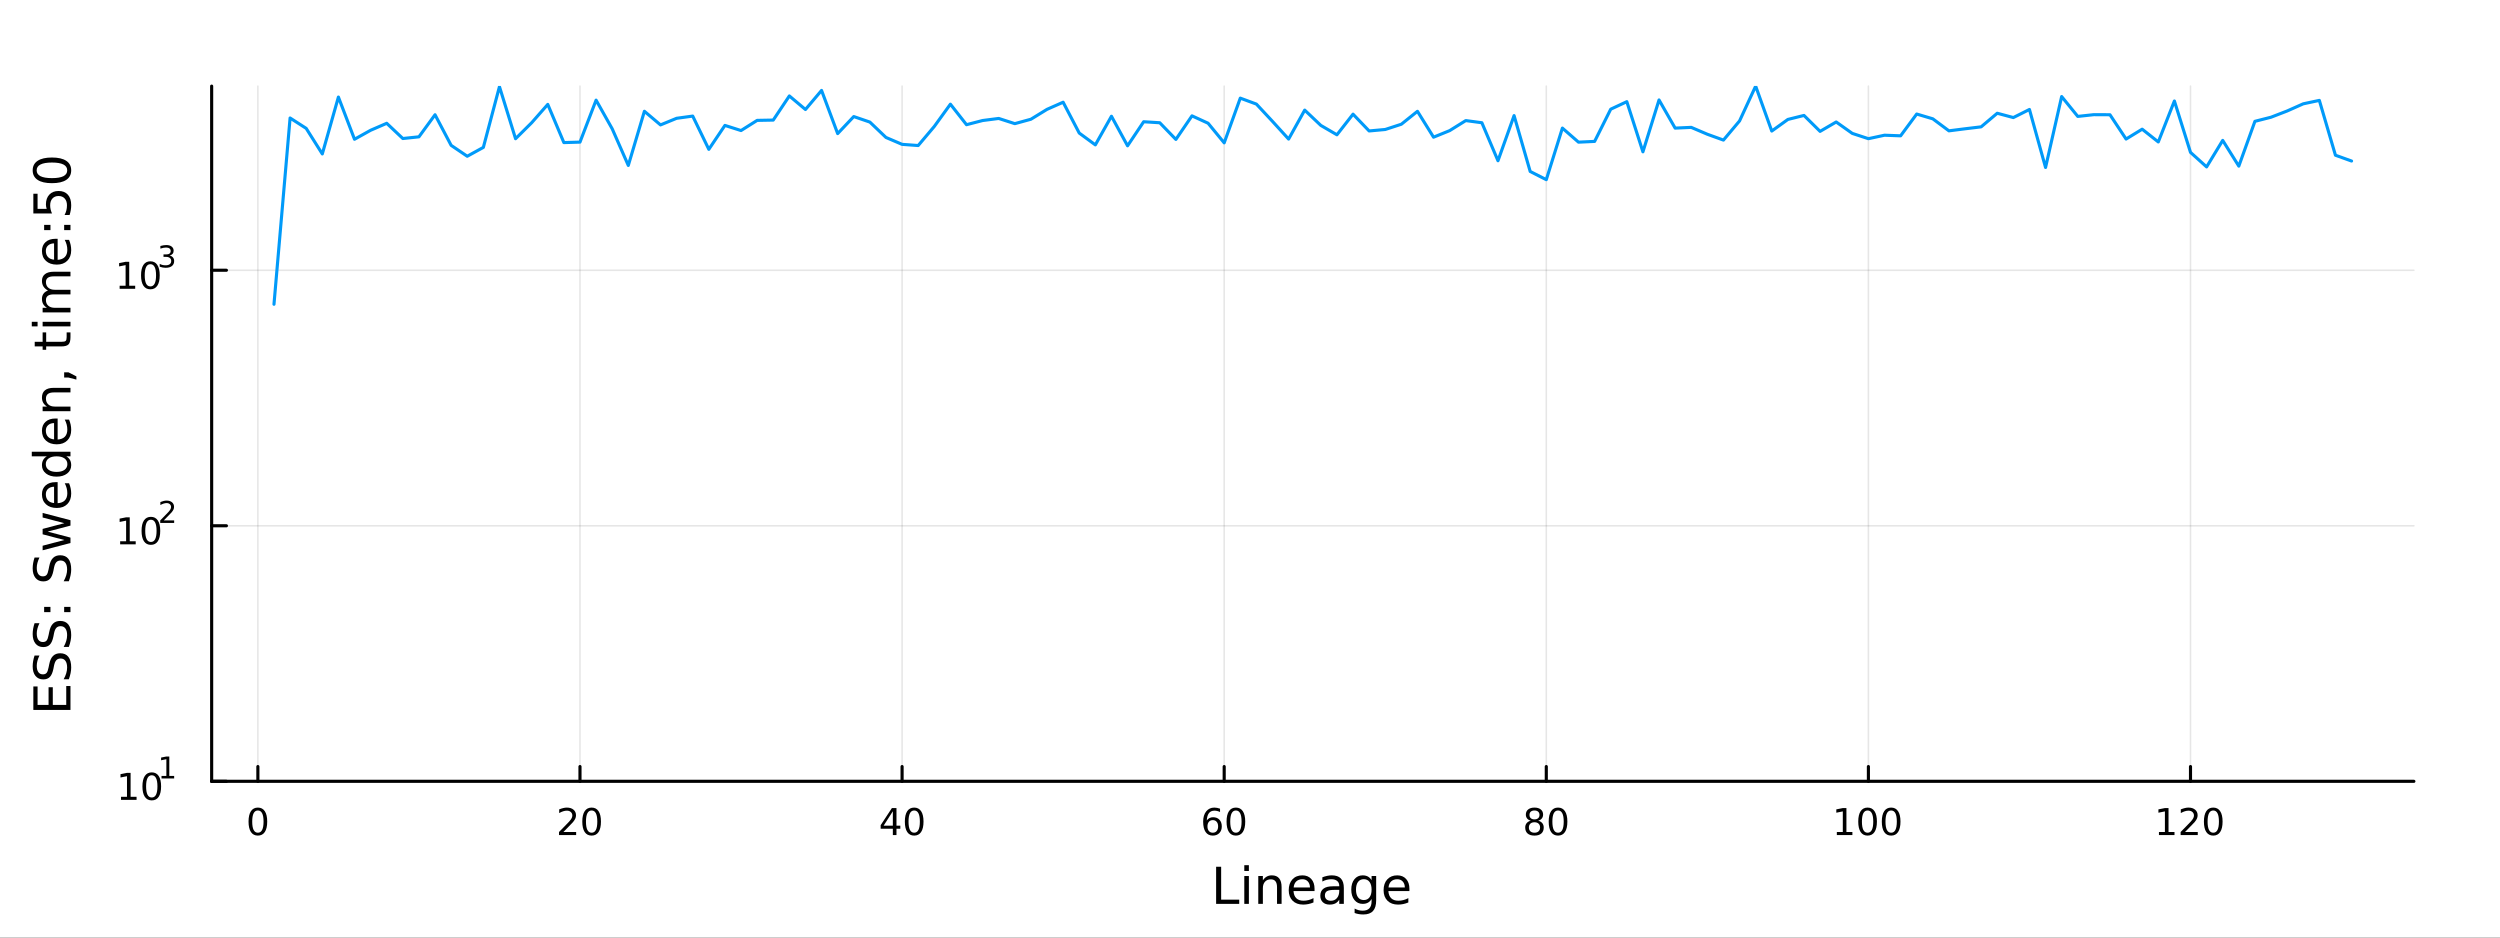 <?xml version="1.0" encoding="utf-8"?>
<svg xmlns="http://www.w3.org/2000/svg" xmlns:xlink="http://www.w3.org/1999/xlink" width="800" height="300" viewBox="0 0 3200 1200">
<rect x="0" y="0" width="3200" height="1200" fill="#333333" stroke="none"/>
<defs>
  <clipPath id="clip000">
    <rect x="0" y="0" width="3200" height="1200"/>
  </clipPath>
</defs>
<path clip-path="url(#clip000)" d="M0 1200 L3200 1200 L3200 0 L0 0  Z" fill="#ffffff" fill-rule="evenodd" fill-opacity="1"/>
<defs>
  <clipPath id="clip001">
    <rect x="640" y="0" width="2241" height="1200"/>
  </clipPath>
</defs>
<path clip-path="url(#clip000)" d="M270.918 1000.1 L3089.76 1000.1 L3089.76 110.236 L270.918 110.236  Z" fill="#ffffff" fill-rule="evenodd" fill-opacity="1"/>
<defs>
  <clipPath id="clip002">
    <rect x="270" y="110" width="2820" height="891"/>
  </clipPath>
</defs>
<polyline clip-path="url(#clip002)" style="stroke:#000000; stroke-linecap:round; stroke-linejoin:round; stroke-width:2; stroke-opacity:0.1; fill:none" points="330.082,1000.1 330.082,110.236 "/>
<polyline clip-path="url(#clip002)" style="stroke:#000000; stroke-linecap:round; stroke-linejoin:round; stroke-width:2; stroke-opacity:0.1; fill:none" points="742.374,1000.1 742.374,110.236 "/>
<polyline clip-path="url(#clip002)" style="stroke:#000000; stroke-linecap:round; stroke-linejoin:round; stroke-width:2; stroke-opacity:0.1; fill:none" points="1154.67,1000.1 1154.67,110.236 "/>
<polyline clip-path="url(#clip002)" style="stroke:#000000; stroke-linecap:round; stroke-linejoin:round; stroke-width:2; stroke-opacity:0.1; fill:none" points="1566.96,1000.1 1566.96,110.236 "/>
<polyline clip-path="url(#clip002)" style="stroke:#000000; stroke-linecap:round; stroke-linejoin:round; stroke-width:2; stroke-opacity:0.1; fill:none" points="1979.25,1000.1 1979.25,110.236 "/>
<polyline clip-path="url(#clip002)" style="stroke:#000000; stroke-linecap:round; stroke-linejoin:round; stroke-width:2; stroke-opacity:0.1; fill:none" points="2391.55,1000.1 2391.55,110.236 "/>
<polyline clip-path="url(#clip002)" style="stroke:#000000; stroke-linecap:round; stroke-linejoin:round; stroke-width:2; stroke-opacity:0.1; fill:none" points="2803.84,1000.1 2803.84,110.236 "/>
<polyline clip-path="url(#clip000)" style="stroke:#000000; stroke-linecap:round; stroke-linejoin:round; stroke-width:4; stroke-opacity:1; fill:none" points="270.918,1000.1 3089.76,1000.1 "/>
<polyline clip-path="url(#clip000)" style="stroke:#000000; stroke-linecap:round; stroke-linejoin:round; stroke-width:4; stroke-opacity:1; fill:none" points="330.082,1000.1 330.082,981.2 "/>
<polyline clip-path="url(#clip000)" style="stroke:#000000; stroke-linecap:round; stroke-linejoin:round; stroke-width:4; stroke-opacity:1; fill:none" points="742.374,1000.1 742.374,981.2 "/>
<polyline clip-path="url(#clip000)" style="stroke:#000000; stroke-linecap:round; stroke-linejoin:round; stroke-width:4; stroke-opacity:1; fill:none" points="1154.67,1000.1 1154.67,981.2 "/>
<polyline clip-path="url(#clip000)" style="stroke:#000000; stroke-linecap:round; stroke-linejoin:round; stroke-width:4; stroke-opacity:1; fill:none" points="1566.96,1000.1 1566.96,981.2 "/>
<polyline clip-path="url(#clip000)" style="stroke:#000000; stroke-linecap:round; stroke-linejoin:round; stroke-width:4; stroke-opacity:1; fill:none" points="1979.25,1000.1 1979.25,981.2 "/>
<polyline clip-path="url(#clip000)" style="stroke:#000000; stroke-linecap:round; stroke-linejoin:round; stroke-width:4; stroke-opacity:1; fill:none" points="2391.55,1000.1 2391.55,981.2 "/>
<polyline clip-path="url(#clip000)" style="stroke:#000000; stroke-linecap:round; stroke-linejoin:round; stroke-width:4; stroke-opacity:1; fill:none" points="2803.84,1000.1 2803.84,981.2 "/>
<path clip-path="url(#clip000)" d="M330.082 1037.42 Q326.471 1037.42 324.642 1040.98 Q322.836 1044.52 322.836 1051.65 Q322.836 1058.76 324.642 1062.32 Q326.471 1065.87 330.082 1065.87 Q333.716 1065.87 335.521 1062.32 Q337.35 1058.76 337.35 1051.65 Q337.35 1044.52 335.521 1040.98 Q333.716 1037.42 330.082 1037.42 M330.082 1033.71 Q335.892 1033.71 338.947 1038.32 Q342.026 1042.9 342.026 1051.65 Q342.026 1060.38 338.947 1064.99 Q335.892 1069.57 330.082 1069.57 Q324.272 1069.57 321.193 1064.99 Q318.137 1060.38 318.137 1051.65 Q318.137 1042.9 321.193 1038.32 Q324.272 1033.71 330.082 1033.71 Z" fill="#000000" fill-rule="nonzero" fill-opacity="1" /><path clip-path="url(#clip000)" d="M721.148 1064.96 L737.467 1064.96 L737.467 1068.9 L715.523 1068.9 L715.523 1064.96 Q718.185 1062.21 722.768 1057.58 Q727.375 1052.93 728.555 1051.58 Q730.8 1049.06 731.68 1047.32 Q732.583 1045.56 732.583 1043.87 Q732.583 1041.12 730.638 1039.38 Q728.717 1037.65 725.615 1037.65 Q723.416 1037.65 720.963 1038.41 Q718.532 1039.18 715.754 1040.73 L715.754 1036 Q718.578 1034.87 721.032 1034.29 Q723.486 1033.71 725.523 1033.71 Q730.893 1033.71 734.088 1036.4 Q737.282 1039.08 737.282 1043.57 Q737.282 1045.7 736.472 1047.62 Q735.685 1049.52 733.578 1052.12 Q733 1052.79 729.898 1056 Q726.796 1059.2 721.148 1064.96 Z" fill="#000000" fill-rule="nonzero" fill-opacity="1" /><path clip-path="url(#clip000)" d="M757.282 1037.42 Q753.671 1037.42 751.842 1040.98 Q750.036 1044.52 750.036 1051.65 Q750.036 1058.76 751.842 1062.32 Q753.671 1065.87 757.282 1065.87 Q760.916 1065.87 762.722 1062.32 Q764.55 1058.76 764.55 1051.65 Q764.55 1044.52 762.722 1040.98 Q760.916 1037.42 757.282 1037.42 M757.282 1033.71 Q763.092 1033.71 766.148 1038.32 Q769.226 1042.9 769.226 1051.65 Q769.226 1060.38 766.148 1064.99 Q763.092 1069.57 757.282 1069.57 Q751.472 1069.57 748.393 1064.99 Q745.337 1060.38 745.337 1051.65 Q745.337 1042.9 748.393 1038.32 Q751.472 1033.71 757.282 1033.71 Z" fill="#000000" fill-rule="nonzero" fill-opacity="1" /><path clip-path="url(#clip000)" d="M1142.84 1038.41 L1131.03 1056.86 L1142.84 1056.86 L1142.84 1038.41 M1141.61 1034.34 L1147.49 1034.34 L1147.49 1056.86 L1152.42 1056.86 L1152.42 1060.75 L1147.49 1060.75 L1147.49 1068.9 L1142.84 1068.9 L1142.84 1060.75 L1127.24 1060.75 L1127.24 1056.24 L1141.61 1034.34 Z" fill="#000000" fill-rule="nonzero" fill-opacity="1" /><path clip-path="url(#clip000)" d="M1170.15 1037.42 Q1166.54 1037.42 1164.71 1040.98 Q1162.91 1044.52 1162.91 1051.65 Q1162.91 1058.76 1164.71 1062.32 Q1166.54 1065.87 1170.15 1065.87 Q1173.79 1065.87 1175.59 1062.32 Q1177.42 1058.76 1177.42 1051.65 Q1177.42 1044.52 1175.59 1040.98 Q1173.79 1037.42 1170.15 1037.42 M1170.15 1033.71 Q1175.96 1033.71 1179.02 1038.32 Q1182.1 1042.9 1182.1 1051.65 Q1182.1 1060.38 1179.02 1064.99 Q1175.96 1069.57 1170.15 1069.57 Q1164.34 1069.57 1161.26 1064.99 Q1158.21 1060.38 1158.21 1051.65 Q1158.21 1042.9 1161.26 1038.32 Q1164.34 1033.71 1170.15 1033.71 Z" fill="#000000" fill-rule="nonzero" fill-opacity="1" /><path clip-path="url(#clip000)" d="M1552.37 1049.75 Q1549.22 1049.75 1547.37 1051.91 Q1545.54 1054.06 1545.54 1057.81 Q1545.54 1061.54 1547.37 1063.71 Q1549.22 1065.87 1552.37 1065.87 Q1555.51 1065.87 1557.34 1063.71 Q1559.19 1061.54 1559.19 1057.81 Q1559.19 1054.06 1557.34 1051.91 Q1555.51 1049.75 1552.37 1049.75 M1561.65 1035.1 L1561.65 1039.36 Q1559.89 1038.53 1558.08 1038.09 Q1556.3 1037.65 1554.54 1037.65 Q1549.91 1037.65 1547.46 1040.77 Q1545.03 1043.9 1544.68 1050.22 Q1546.05 1048.2 1548.11 1047.14 Q1550.17 1046.05 1552.64 1046.05 Q1557.85 1046.05 1560.86 1049.22 Q1563.89 1052.37 1563.89 1057.81 Q1563.89 1063.13 1560.74 1066.35 Q1557.6 1069.57 1552.37 1069.57 Q1546.37 1069.57 1543.2 1064.99 Q1540.03 1060.38 1540.03 1051.65 Q1540.03 1043.46 1543.92 1038.6 Q1547.81 1033.71 1554.36 1033.71 Q1556.12 1033.71 1557.9 1034.06 Q1559.7 1034.41 1561.65 1035.1 Z" fill="#000000" fill-rule="nonzero" fill-opacity="1" /><path clip-path="url(#clip000)" d="M1581.95 1037.42 Q1578.34 1037.42 1576.51 1040.98 Q1574.7 1044.52 1574.7 1051.65 Q1574.7 1058.76 1576.51 1062.32 Q1578.34 1065.87 1581.95 1065.87 Q1585.58 1065.87 1587.39 1062.32 Q1589.22 1058.76 1589.22 1051.65 Q1589.22 1044.52 1587.39 1040.98 Q1585.58 1037.42 1581.95 1037.42 M1581.95 1033.71 Q1587.76 1033.71 1590.81 1038.32 Q1593.89 1042.9 1593.89 1051.65 Q1593.89 1060.38 1590.81 1064.99 Q1587.76 1069.57 1581.95 1069.57 Q1576.14 1069.57 1573.06 1064.99 Q1570 1060.38 1570 1051.65 Q1570 1042.9 1573.06 1038.32 Q1576.14 1033.71 1581.95 1033.71 Z" fill="#000000" fill-rule="nonzero" fill-opacity="1" /><path clip-path="url(#clip000)" d="M1964.13 1052.49 Q1960.79 1052.49 1958.87 1054.27 Q1956.97 1056.05 1956.97 1059.18 Q1956.97 1062.3 1958.87 1064.08 Q1960.79 1065.87 1964.13 1065.87 Q1967.46 1065.87 1969.38 1064.08 Q1971.3 1062.28 1971.3 1059.18 Q1971.3 1056.05 1969.38 1054.27 Q1967.48 1052.49 1964.13 1052.49 M1959.45 1050.5 Q1956.44 1049.75 1954.75 1047.69 Q1953.08 1045.63 1953.08 1042.67 Q1953.08 1038.53 1956.02 1036.12 Q1958.99 1033.71 1964.13 1033.71 Q1969.29 1033.71 1972.23 1036.12 Q1975.17 1038.53 1975.17 1042.67 Q1975.17 1045.63 1973.48 1047.69 Q1971.81 1049.75 1968.82 1050.5 Q1972.2 1051.28 1974.08 1053.57 Q1975.98 1055.87 1975.98 1059.18 Q1975.98 1064.2 1972.9 1066.88 Q1969.84 1069.57 1964.13 1069.57 Q1958.41 1069.57 1955.33 1066.88 Q1952.27 1064.2 1952.27 1059.18 Q1952.27 1055.87 1954.17 1053.57 Q1956.07 1051.28 1959.45 1050.5 M1957.74 1043.11 Q1957.74 1045.8 1959.4 1047.3 Q1961.09 1048.81 1964.13 1048.81 Q1967.14 1048.81 1968.82 1047.3 Q1970.54 1045.8 1970.54 1043.11 Q1970.54 1040.43 1968.82 1038.92 Q1967.14 1037.42 1964.13 1037.42 Q1961.09 1037.42 1959.4 1038.92 Q1957.74 1040.43 1957.74 1043.11 Z" fill="#000000" fill-rule="nonzero" fill-opacity="1" /><path clip-path="url(#clip000)" d="M1994.29 1037.42 Q1990.68 1037.42 1988.85 1040.98 Q1987.04 1044.52 1987.04 1051.65 Q1987.04 1058.76 1988.85 1062.32 Q1990.68 1065.87 1994.29 1065.87 Q1997.92 1065.87 1999.73 1062.32 Q2001.56 1058.76 2001.56 1051.65 Q2001.56 1044.52 1999.73 1040.98 Q1997.92 1037.42 1994.29 1037.42 M1994.29 1033.71 Q2000.1 1033.71 2003.15 1038.32 Q2006.23 1042.9 2006.23 1051.65 Q2006.23 1060.38 2003.15 1064.99 Q2000.1 1069.57 1994.29 1069.57 Q1988.48 1069.57 1985.4 1064.99 Q1982.34 1060.38 1982.34 1051.65 Q1982.34 1042.9 1985.4 1038.32 Q1988.48 1033.71 1994.29 1033.71 Z" fill="#000000" fill-rule="nonzero" fill-opacity="1" /><path clip-path="url(#clip000)" d="M2351.15 1064.96 L2358.79 1064.96 L2358.79 1038.6 L2350.48 1040.26 L2350.48 1036 L2358.75 1034.34 L2363.42 1034.34 L2363.42 1064.96 L2371.06 1064.96 L2371.06 1068.9 L2351.15 1068.9 L2351.15 1064.96 Z" fill="#000000" fill-rule="nonzero" fill-opacity="1" /><path clip-path="url(#clip000)" d="M2390.5 1037.42 Q2386.89 1037.42 2385.06 1040.98 Q2383.26 1044.52 2383.26 1051.65 Q2383.26 1058.76 2385.06 1062.32 Q2386.89 1065.87 2390.5 1065.87 Q2394.14 1065.87 2395.94 1062.32 Q2397.77 1058.76 2397.77 1051.65 Q2397.77 1044.52 2395.94 1040.98 Q2394.14 1037.42 2390.5 1037.42 M2390.5 1033.71 Q2396.31 1033.71 2399.37 1038.32 Q2402.45 1042.9 2402.45 1051.65 Q2402.45 1060.38 2399.37 1064.99 Q2396.31 1069.57 2390.5 1069.57 Q2384.69 1069.57 2381.62 1064.99 Q2378.56 1060.38 2378.56 1051.65 Q2378.56 1042.9 2381.62 1038.32 Q2384.69 1033.71 2390.5 1033.71 Z" fill="#000000" fill-rule="nonzero" fill-opacity="1" /><path clip-path="url(#clip000)" d="M2420.67 1037.42 Q2417.05 1037.42 2415.23 1040.98 Q2413.42 1044.52 2413.42 1051.65 Q2413.42 1058.76 2415.23 1062.32 Q2417.05 1065.87 2420.67 1065.87 Q2424.3 1065.87 2426.11 1062.32 Q2427.93 1058.76 2427.93 1051.65 Q2427.93 1044.52 2426.11 1040.98 Q2424.3 1037.42 2420.67 1037.42 M2420.67 1033.71 Q2426.48 1033.71 2429.53 1038.32 Q2432.61 1042.9 2432.61 1051.65 Q2432.61 1060.38 2429.53 1064.99 Q2426.48 1069.57 2420.67 1069.57 Q2414.86 1069.57 2411.78 1064.99 Q2408.72 1060.38 2408.72 1051.65 Q2408.72 1042.9 2411.78 1038.32 Q2414.86 1033.71 2420.67 1033.71 Z" fill="#000000" fill-rule="nonzero" fill-opacity="1" /><path clip-path="url(#clip000)" d="M2763.45 1064.96 L2771.08 1064.96 L2771.08 1038.6 L2762.77 1040.26 L2762.77 1036 L2771.04 1034.34 L2775.71 1034.34 L2775.71 1064.96 L2783.35 1064.96 L2783.35 1068.9 L2763.45 1068.9 L2763.45 1064.96 Z" fill="#000000" fill-rule="nonzero" fill-opacity="1" /><path clip-path="url(#clip000)" d="M2796.82 1064.96 L2813.14 1064.96 L2813.14 1068.9 L2791.2 1068.9 L2791.2 1064.96 Q2793.86 1062.21 2798.45 1057.58 Q2803.05 1052.93 2804.23 1051.58 Q2806.48 1049.06 2807.36 1047.32 Q2808.26 1045.56 2808.26 1043.87 Q2808.26 1041.12 2806.32 1039.38 Q2804.39 1037.65 2801.29 1037.65 Q2799.09 1037.65 2796.64 1038.41 Q2794.21 1039.18 2791.43 1040.73 L2791.43 1036 Q2794.26 1034.87 2796.71 1034.29 Q2799.16 1033.71 2801.2 1033.71 Q2806.57 1033.71 2809.76 1036.4 Q2812.96 1039.08 2812.96 1043.57 Q2812.96 1045.7 2812.15 1047.62 Q2811.36 1049.52 2809.26 1052.12 Q2808.68 1052.79 2805.57 1056 Q2802.47 1059.2 2796.82 1064.96 Z" fill="#000000" fill-rule="nonzero" fill-opacity="1" /><path clip-path="url(#clip000)" d="M2832.96 1037.42 Q2829.35 1037.42 2827.52 1040.98 Q2825.71 1044.52 2825.71 1051.65 Q2825.71 1058.76 2827.52 1062.32 Q2829.35 1065.87 2832.96 1065.87 Q2836.59 1065.87 2838.4 1062.32 Q2840.23 1058.76 2840.23 1051.65 Q2840.23 1044.52 2838.4 1040.98 Q2836.59 1037.42 2832.96 1037.42 M2832.96 1033.71 Q2838.77 1033.71 2841.82 1038.32 Q2844.9 1042.9 2844.9 1051.65 Q2844.9 1060.38 2841.82 1064.99 Q2838.77 1069.57 2832.96 1069.57 Q2827.15 1069.57 2824.07 1064.99 Q2821.01 1060.38 2821.01 1051.65 Q2821.01 1042.9 2824.07 1038.32 Q2827.15 1033.71 2832.96 1033.71 Z" fill="#000000" fill-rule="nonzero" fill-opacity="1" /><path clip-path="url(#clip000)" d="M1556.64 1109.44 L1563.07 1109.44 L1563.07 1151.55 L1586.21 1151.55 L1586.21 1156.96 L1556.64 1156.96 L1556.64 1109.44 Z" fill="#000000" fill-rule="nonzero" fill-opacity="1" /><path clip-path="url(#clip000)" d="M1592.7 1121.31 L1598.56 1121.31 L1598.56 1156.96 L1592.7 1156.96 L1592.7 1121.31 M1592.7 1107.44 L1598.56 1107.44 L1598.56 1114.85 L1592.7 1114.85 L1592.7 1107.44 Z" fill="#000000" fill-rule="nonzero" fill-opacity="1" /><path clip-path="url(#clip000)" d="M1640.44 1135.45 L1640.44 1156.96 L1634.59 1156.96 L1634.59 1135.64 Q1634.59 1130.58 1632.61 1128.06 Q1630.64 1125.55 1626.69 1125.55 Q1621.95 1125.55 1619.21 1128.57 Q1616.48 1131.59 1616.48 1136.81 L1616.48 1156.96 L1610.59 1156.96 L1610.59 1121.31 L1616.48 1121.31 L1616.48 1126.85 Q1618.58 1123.64 1621.41 1122.05 Q1624.27 1120.45 1628 1120.45 Q1634.14 1120.45 1637.29 1124.27 Q1640.44 1128.06 1640.44 1135.45 Z" fill="#000000" fill-rule="nonzero" fill-opacity="1" /><path clip-path="url(#clip000)" d="M1682.62 1137.67 L1682.62 1140.54 L1655.69 1140.54 Q1656.07 1146.59 1659.32 1149.77 Q1662.6 1152.92 1668.42 1152.92 Q1671.79 1152.92 1674.95 1152.09 Q1678.13 1151.26 1681.25 1149.61 L1681.25 1155.15 Q1678.1 1156.48 1674.79 1157.18 Q1671.48 1157.88 1668.07 1157.88 Q1659.54 1157.88 1654.54 1152.92 Q1649.58 1147.95 1649.58 1139.49 Q1649.58 1130.74 1654.29 1125.61 Q1659.03 1120.45 1667.05 1120.45 Q1674.25 1120.45 1678.42 1125.1 Q1682.62 1129.72 1682.62 1137.67 M1676.76 1135.95 Q1676.7 1131.15 1674.05 1128.28 Q1671.44 1125.42 1667.12 1125.42 Q1662.21 1125.42 1659.25 1128.19 Q1656.33 1130.96 1655.88 1135.99 L1676.76 1135.95 Z" fill="#000000" fill-rule="nonzero" fill-opacity="1" /><path clip-path="url(#clip000)" d="M1708.43 1139.04 Q1701.33 1139.04 1698.59 1140.67 Q1695.86 1142.29 1695.86 1146.2 Q1695.86 1149.32 1697.89 1151.17 Q1699.96 1152.98 1703.5 1152.98 Q1708.37 1152.98 1711.29 1149.55 Q1714.25 1146.08 1714.25 1140.35 L1714.25 1139.04 L1708.43 1139.04 M1720.11 1136.62 L1720.11 1156.96 L1714.25 1156.96 L1714.25 1151.55 Q1712.25 1154.8 1709.26 1156.36 Q1706.27 1157.88 1701.94 1157.88 Q1696.46 1157.88 1693.22 1154.83 Q1690 1151.74 1690 1146.59 Q1690 1140.57 1694.01 1137.51 Q1698.05 1134.46 1706.04 1134.46 L1714.25 1134.46 L1714.25 1133.89 Q1714.25 1129.84 1711.58 1127.65 Q1708.94 1125.42 1704.13 1125.42 Q1701.08 1125.42 1698.18 1126.15 Q1695.28 1126.88 1692.61 1128.35 L1692.61 1122.94 Q1695.83 1121.7 1698.85 1121.09 Q1701.87 1120.45 1704.74 1120.45 Q1712.47 1120.45 1716.29 1124.46 Q1720.11 1128.48 1720.11 1136.62 Z" fill="#000000" fill-rule="nonzero" fill-opacity="1" /><path clip-path="url(#clip000)" d="M1755.63 1138.72 Q1755.63 1132.36 1752.99 1128.86 Q1750.38 1125.36 1745.64 1125.36 Q1740.93 1125.36 1738.28 1128.86 Q1735.67 1132.36 1735.67 1138.72 Q1735.67 1145.06 1738.28 1148.56 Q1740.93 1152.06 1745.64 1152.06 Q1750.38 1152.06 1752.99 1148.56 Q1755.63 1145.06 1755.63 1138.72 M1761.49 1152.54 Q1761.49 1161.64 1757.45 1166.06 Q1753.4 1170.52 1745.06 1170.52 Q1741.98 1170.52 1739.24 1170.04 Q1736.5 1169.6 1733.92 1168.64 L1733.92 1162.95 Q1736.5 1164.35 1739.02 1165.01 Q1741.53 1165.68 1744.14 1165.68 Q1749.9 1165.68 1752.77 1162.66 Q1755.63 1159.67 1755.63 1153.59 L1755.63 1150.69 Q1753.82 1153.84 1750.98 1155.4 Q1748.15 1156.96 1744.2 1156.96 Q1737.65 1156.96 1733.64 1151.96 Q1729.63 1146.97 1729.63 1138.72 Q1729.63 1130.45 1733.64 1125.45 Q1737.65 1120.45 1744.2 1120.45 Q1748.15 1120.45 1750.98 1122.01 Q1753.82 1123.57 1755.63 1126.72 L1755.63 1121.31 L1761.49 1121.31 L1761.49 1152.54 Z" fill="#000000" fill-rule="nonzero" fill-opacity="1" /><path clip-path="url(#clip000)" d="M1804.04 1137.67 L1804.04 1140.54 L1777.12 1140.54 Q1777.5 1146.59 1780.74 1149.77 Q1784.02 1152.92 1789.85 1152.92 Q1793.22 1152.92 1796.37 1152.09 Q1799.55 1151.26 1802.67 1149.61 L1802.67 1155.15 Q1799.52 1156.48 1796.21 1157.18 Q1792.9 1157.88 1789.5 1157.88 Q1780.97 1157.88 1775.97 1152.92 Q1771 1147.95 1771 1139.49 Q1771 1130.74 1775.71 1125.61 Q1780.46 1120.45 1788.48 1120.45 Q1795.67 1120.45 1799.84 1125.1 Q1804.04 1129.72 1804.04 1137.67 M1798.19 1135.95 Q1798.12 1131.15 1795.48 1128.28 Q1792.87 1125.42 1788.54 1125.42 Q1783.64 1125.42 1780.68 1128.19 Q1777.75 1130.96 1777.31 1135.99 L1798.19 1135.95 Z" fill="#000000" fill-rule="nonzero" fill-opacity="1" /><polyline clip-path="url(#clip002)" style="stroke:#000000; stroke-linecap:round; stroke-linejoin:round; stroke-width:2; stroke-opacity:0.1; fill:none" points="270.918,1000.1 3089.76,1000.1 "/>
<polyline clip-path="url(#clip002)" style="stroke:#000000; stroke-linecap:round; stroke-linejoin:round; stroke-width:2; stroke-opacity:0.1; fill:none" points="270.918,673.011 3089.76,673.011 "/>
<polyline clip-path="url(#clip002)" style="stroke:#000000; stroke-linecap:round; stroke-linejoin:round; stroke-width:2; stroke-opacity:0.1; fill:none" points="270.918,345.924 3089.76,345.924 "/>
<polyline clip-path="url(#clip000)" style="stroke:#000000; stroke-linecap:round; stroke-linejoin:round; stroke-width:4; stroke-opacity:1; fill:none" points="270.918,1000.1 270.918,110.236 "/>
<polyline clip-path="url(#clip000)" style="stroke:#000000; stroke-linecap:round; stroke-linejoin:round; stroke-width:4; stroke-opacity:1; fill:none" points="270.918,1000.1 289.815,1000.1 "/>
<polyline clip-path="url(#clip000)" style="stroke:#000000; stroke-linecap:round; stroke-linejoin:round; stroke-width:4; stroke-opacity:1; fill:none" points="270.918,673.011 289.815,673.011 "/>
<polyline clip-path="url(#clip000)" style="stroke:#000000; stroke-linecap:round; stroke-linejoin:round; stroke-width:4; stroke-opacity:1; fill:none" points="270.918,345.924 289.815,345.924 "/>
<path clip-path="url(#clip000)" d="M154.902 1019.89 L162.54 1019.89 L162.54 993.525 L154.23 995.191 L154.23 990.932 L162.494 989.265 L167.17 989.265 L167.17 1019.89 L174.809 1019.89 L174.809 1023.83 L154.902 1023.83 L154.902 1019.89 Z" fill="#000000" fill-rule="nonzero" fill-opacity="1" /><path clip-path="url(#clip000)" d="M194.253 992.344 Q190.642 992.344 188.813 995.909 Q187.008 999.45 187.008 1006.58 Q187.008 1013.69 188.813 1017.25 Q190.642 1020.79 194.253 1020.79 Q197.887 1020.79 199.693 1017.25 Q201.522 1013.69 201.522 1006.58 Q201.522 999.45 199.693 995.909 Q197.887 992.344 194.253 992.344 M194.253 988.64 Q200.063 988.64 203.119 993.247 Q206.198 997.83 206.198 1006.58 Q206.198 1015.31 203.119 1019.91 Q200.063 1024.5 194.253 1024.5 Q188.443 1024.5 185.364 1019.91 Q182.309 1015.31 182.309 1006.58 Q182.309 997.83 185.364 993.247 Q188.443 988.64 194.253 988.64 Z" fill="#000000" fill-rule="nonzero" fill-opacity="1" /><path clip-path="url(#clip000)" d="M206.743 993.218 L212.95 993.218 L212.95 971.796 L206.198 973.15 L206.198 969.689 L212.912 968.335 L216.711 968.335 L216.711 993.218 L222.918 993.218 L222.918 996.415 L206.743 996.415 L206.743 993.218 Z" fill="#000000" fill-rule="nonzero" fill-opacity="1" /><path clip-path="url(#clip000)" d="M153.792 692.803 L161.431 692.803 L161.431 666.438 L153.121 668.104 L153.121 663.845 L161.384 662.179 L166.06 662.179 L166.06 692.803 L173.699 692.803 L173.699 696.739 L153.792 696.739 L153.792 692.803 Z" fill="#000000" fill-rule="nonzero" fill-opacity="1" /><path clip-path="url(#clip000)" d="M193.143 665.257 Q189.532 665.257 187.704 668.822 Q185.898 672.364 185.898 679.493 Q185.898 686.6 187.704 690.164 Q189.532 693.706 193.143 693.706 Q196.778 693.706 198.583 690.164 Q200.412 686.6 200.412 679.493 Q200.412 672.364 198.583 668.822 Q196.778 665.257 193.143 665.257 M193.143 661.554 Q198.954 661.554 202.009 666.16 Q205.088 670.743 205.088 679.493 Q205.088 688.22 202.009 692.826 Q198.954 697.41 193.143 697.41 Q187.333 697.41 184.255 692.826 Q181.199 688.22 181.199 679.493 Q181.199 670.743 184.255 666.16 Q187.333 661.554 193.143 661.554 Z" fill="#000000" fill-rule="nonzero" fill-opacity="1" /><path clip-path="url(#clip000)" d="M209.658 666.131 L222.918 666.131 L222.918 669.328 L205.088 669.328 L205.088 666.131 Q207.251 663.893 210.975 660.131 Q214.717 656.351 215.677 655.26 Q217.501 653.21 218.216 651.799 Q218.949 650.37 218.949 648.997 Q218.949 646.759 217.369 645.348 Q215.808 643.938 213.288 643.938 Q211.501 643.938 209.508 644.558 Q207.533 645.179 205.276 646.439 L205.276 642.602 Q207.57 641.681 209.564 641.21 Q211.558 640.74 213.213 640.74 Q217.576 640.74 220.172 642.922 Q222.767 645.104 222.767 648.752 Q222.767 650.483 222.109 652.044 Q221.469 653.586 219.758 655.692 Q219.288 656.238 216.767 658.852 Q214.247 661.448 209.658 666.131 Z" fill="#000000" fill-rule="nonzero" fill-opacity="1" /><path clip-path="url(#clip000)" d="M153.134 365.717 L160.772 365.717 L160.772 339.351 L152.462 341.018 L152.462 336.758 L160.726 335.092 L165.402 335.092 L165.402 365.717 L173.041 365.717 L173.041 369.652 L153.134 369.652 L153.134 365.717 Z" fill="#000000" fill-rule="nonzero" fill-opacity="1" /><path clip-path="url(#clip000)" d="M192.485 338.17 Q188.874 338.17 187.045 341.735 Q185.24 345.277 185.24 352.406 Q185.24 359.513 187.045 363.078 Q188.874 366.619 192.485 366.619 Q196.119 366.619 197.925 363.078 Q199.754 359.513 199.754 352.406 Q199.754 345.277 197.925 341.735 Q196.119 338.17 192.485 338.17 M192.485 334.467 Q198.295 334.467 201.351 339.073 Q204.43 343.656 204.43 352.406 Q204.43 361.133 201.351 365.74 Q198.295 370.323 192.485 370.323 Q186.675 370.323 183.596 365.74 Q180.541 361.133 180.541 352.406 Q180.541 343.656 183.596 339.073 Q186.675 334.467 192.485 334.467 Z" fill="#000000" fill-rule="nonzero" fill-opacity="1" /><path clip-path="url(#clip000)" d="M217.125 327.101 Q219.852 327.684 221.375 329.527 Q222.918 331.37 222.918 334.079 Q222.918 338.235 220.059 340.511 Q217.2 342.787 211.934 342.787 Q210.166 342.787 208.285 342.429 Q206.423 342.091 204.43 341.395 L204.43 337.727 Q206.009 338.649 207.89 339.119 Q209.771 339.589 211.821 339.589 Q215.395 339.589 217.256 338.179 Q219.137 336.768 219.137 334.079 Q219.137 331.596 217.388 330.204 Q215.658 328.794 212.555 328.794 L209.282 328.794 L209.282 325.672 L212.705 325.672 Q215.507 325.672 216.993 324.562 Q218.479 323.434 218.479 321.327 Q218.479 319.164 216.937 318.017 Q215.413 316.851 212.555 316.851 Q210.994 316.851 209.207 317.189 Q207.42 317.528 205.276 318.243 L205.276 314.857 Q207.439 314.255 209.32 313.954 Q211.219 313.654 212.893 313.654 Q217.219 313.654 219.739 315.628 Q222.259 317.584 222.259 320.932 Q222.259 323.264 220.924 324.882 Q219.589 326.48 217.125 327.101 Z" fill="#000000" fill-rule="nonzero" fill-opacity="1" /><path clip-path="url(#clip000)" d="M42.686 908.718 L42.686 878.672 L48.097 878.672 L48.097 902.289 L62.165 902.289 L62.165 879.659 L67.576 879.659 L67.576 902.289 L84.795 902.289 L84.795 878.099 L90.206 878.099 L90.206 908.718 L42.686 908.718 Z" fill="#000000" fill-rule="nonzero" fill-opacity="1" /><path clip-path="url(#clip000)" d="M44.246 839.046 L50.516 839.046 Q48.766 842.706 47.906 845.952 Q47.047 849.199 47.047 852.223 Q47.047 857.474 49.084 860.339 Q51.121 863.172 54.877 863.172 Q58.028 863.172 59.651 861.294 Q61.242 859.384 62.229 854.101 L63.025 850.217 Q64.393 843.024 67.863 839.619 Q71.3 836.181 77.093 836.181 Q84 836.181 87.564 840.828 Q91.129 845.443 91.129 854.387 Q91.129 857.761 90.365 861.58 Q89.602 865.368 88.106 869.442 L81.485 869.442 Q83.681 865.527 84.795 861.771 Q85.909 858.015 85.909 854.387 Q85.909 848.881 83.745 845.889 Q81.581 842.897 77.57 842.897 Q74.069 842.897 72.096 845.061 Q70.123 847.194 69.136 852.095 L68.372 856.01 Q66.94 863.204 63.884 866.418 Q60.828 869.633 55.386 869.633 Q49.084 869.633 45.455 865.209 Q41.827 860.753 41.827 852.955 Q41.827 849.613 42.432 846.143 Q43.036 842.674 44.246 839.046 Z" fill="#000000" fill-rule="nonzero" fill-opacity="1" /><path clip-path="url(#clip000)" d="M44.246 797.669 L50.516 797.669 Q48.766 801.329 47.906 804.575 Q47.047 807.822 47.047 810.846 Q47.047 816.097 49.084 818.962 Q51.121 821.795 54.877 821.795 Q58.028 821.795 59.651 819.917 Q61.242 818.007 62.229 812.723 L63.025 808.84 Q64.393 801.647 67.863 798.241 Q71.3 794.804 77.093 794.804 Q84 794.804 87.564 799.451 Q91.129 804.066 91.129 813.01 Q91.129 816.384 90.365 820.203 Q89.602 823.991 88.106 828.065 L81.485 828.065 Q83.681 824.15 84.795 820.394 Q85.909 816.638 85.909 813.01 Q85.909 807.504 83.745 804.512 Q81.581 801.52 77.57 801.52 Q74.069 801.52 72.096 803.684 Q70.123 805.817 69.136 810.718 L68.372 814.633 Q66.94 821.826 63.884 825.041 Q60.828 828.256 55.386 828.256 Q49.084 828.256 45.455 823.832 Q41.827 819.376 41.827 811.578 Q41.827 808.236 42.432 804.766 Q43.036 801.297 44.246 797.669 Z" fill="#000000" fill-rule="nonzero" fill-opacity="1" /><path clip-path="url(#clip000)" d="M82.122 783.537 L82.122 776.821 L90.206 776.821 L90.206 783.537 L82.122 783.537 M56.5 783.537 L56.5 776.821 L64.584 776.821 L64.584 783.537 L56.5 783.537 Z" fill="#000000" fill-rule="nonzero" fill-opacity="1" /><path clip-path="url(#clip000)" d="M44.246 713.609 L50.516 713.609 Q48.766 717.27 47.906 720.516 Q47.047 723.763 47.047 726.786 Q47.047 732.038 49.084 734.903 Q51.121 737.735 54.877 737.735 Q58.028 737.735 59.651 735.858 Q61.242 733.948 62.229 728.664 L63.025 724.781 Q64.393 717.588 67.863 714.182 Q71.3 710.745 77.093 710.745 Q84 710.745 87.564 715.392 Q91.129 720.007 91.129 728.951 Q91.129 732.325 90.365 736.144 Q89.602 739.932 88.106 744.006 L81.485 744.006 Q83.681 740.091 84.795 736.335 Q85.909 732.579 85.909 728.951 Q85.909 723.444 83.745 720.453 Q81.581 717.461 77.57 717.461 Q74.069 717.461 72.096 719.625 Q70.123 721.758 69.136 726.659 L68.372 730.574 Q66.94 737.767 63.884 740.982 Q60.828 744.197 55.386 744.197 Q49.084 744.197 45.455 739.772 Q41.827 735.316 41.827 727.518 Q41.827 724.176 42.432 720.707 Q43.036 717.238 44.246 713.609 Z" fill="#000000" fill-rule="nonzero" fill-opacity="1" /><path clip-path="url(#clip000)" d="M54.558 704.379 L54.558 698.523 L82.376 691.202 L54.558 683.913 L54.558 677.007 L82.376 669.686 L54.558 662.397 L54.558 656.541 L90.206 665.867 L90.206 672.773 L60.988 680.444 L90.206 688.147 L90.206 695.053 L54.558 704.379 Z" fill="#000000" fill-rule="nonzero" fill-opacity="1" /><path clip-path="url(#clip000)" d="M70.918 617.169 L73.783 617.169 L73.783 644.096 Q79.83 643.714 83.013 640.467 Q86.164 637.189 86.164 631.364 Q86.164 627.991 85.337 624.84 Q84.509 621.657 82.854 618.538 L88.392 618.538 Q89.729 621.689 90.429 624.999 Q91.129 628.309 91.129 631.715 Q91.129 640.245 86.164 645.242 Q81.199 650.207 72.732 650.207 Q63.98 650.207 58.855 645.496 Q53.699 640.754 53.699 632.733 Q53.699 625.54 58.346 621.37 Q62.961 617.169 70.918 617.169 M69.2 623.025 Q64.393 623.089 61.529 625.731 Q58.664 628.341 58.664 632.669 Q58.664 637.571 61.433 640.531 Q64.202 643.459 69.231 643.905 L69.2 623.025 Z" fill="#000000" fill-rule="nonzero" fill-opacity="1" /><path clip-path="url(#clip000)" d="M59.969 584.099 L40.681 584.099 L40.681 578.243 L90.206 578.243 L90.206 584.099 L84.859 584.099 Q88.042 585.945 89.602 588.778 Q91.129 591.579 91.129 595.526 Q91.129 601.987 85.973 606.061 Q80.817 610.103 72.414 610.103 Q64.011 610.103 58.855 606.061 Q53.699 601.987 53.699 595.526 Q53.699 591.579 55.259 588.778 Q56.786 585.945 59.969 584.099 M72.414 604.056 Q78.875 604.056 82.567 601.414 Q86.228 598.74 86.228 594.093 Q86.228 589.446 82.567 586.773 Q78.875 584.099 72.414 584.099 Q65.953 584.099 62.293 586.773 Q58.601 589.446 58.601 594.093 Q58.601 598.74 62.293 601.414 Q65.953 604.056 72.414 604.056 Z" fill="#000000" fill-rule="nonzero" fill-opacity="1" /><path clip-path="url(#clip000)" d="M70.918 535.688 L73.783 535.688 L73.783 562.615 Q79.83 562.233 83.013 558.986 Q86.164 555.708 86.164 549.883 Q86.164 546.51 85.337 543.359 Q84.509 540.176 82.854 537.057 L88.392 537.057 Q89.729 540.208 90.429 543.518 Q91.129 546.828 91.129 550.234 Q91.129 558.764 86.164 563.761 Q81.199 568.726 72.732 568.726 Q63.98 568.726 58.855 564.015 Q53.699 559.273 53.699 551.252 Q53.699 544.059 58.346 539.889 Q62.961 535.688 70.918 535.688 M69.2 541.544 Q64.393 541.608 61.529 544.25 Q58.664 546.86 58.664 551.188 Q58.664 556.09 61.433 559.05 Q64.202 561.978 69.231 562.424 L69.2 541.544 Z" fill="#000000" fill-rule="nonzero" fill-opacity="1" /><path clip-path="url(#clip000)" d="M68.69 496.443 L90.206 496.443 L90.206 502.3 L68.881 502.3 Q63.82 502.3 61.306 504.273 Q58.791 506.247 58.791 510.193 Q58.791 514.936 61.815 517.673 Q64.839 520.41 70.059 520.41 L90.206 520.41 L90.206 526.298 L54.558 526.298 L54.558 520.41 L60.096 520.41 Q56.882 518.31 55.29 515.477 Q53.699 512.612 53.699 508.888 Q53.699 502.745 57.518 499.594 Q61.306 496.443 68.69 496.443 Z" fill="#000000" fill-rule="nonzero" fill-opacity="1" /><path clip-path="url(#clip000)" d="M82.122 483.266 L82.122 476.55 L87.596 476.55 L97.781 481.77 L97.781 485.876 L87.596 483.266 L82.122 483.266 Z" fill="#000000" fill-rule="nonzero" fill-opacity="1" /><path clip-path="url(#clip000)" d="M44.437 437.529 L54.558 437.529 L54.558 425.466 L59.11 425.466 L59.11 437.529 L78.462 437.529 Q82.822 437.529 84.063 436.351 Q85.305 435.142 85.305 431.481 L85.305 425.466 L90.206 425.466 L90.206 431.481 Q90.206 438.261 87.692 440.839 Q85.145 443.417 78.462 443.417 L59.11 443.417 L59.11 447.714 L54.558 447.714 L54.558 443.417 L44.437 443.417 L44.437 437.529 Z" fill="#000000" fill-rule="nonzero" fill-opacity="1" /><path clip-path="url(#clip000)" d="M54.558 417.763 L54.558 411.907 L90.206 411.907 L90.206 417.763 L54.558 417.763 M40.681 417.763 L40.681 411.907 L48.097 411.907 L48.097 417.763 L40.681 417.763 Z" fill="#000000" fill-rule="nonzero" fill-opacity="1" /><path clip-path="url(#clip000)" d="M61.401 371.898 Q57.455 369.702 55.577 366.647 Q53.699 363.591 53.699 359.453 Q53.699 353.883 57.614 350.86 Q61.497 347.836 68.69 347.836 L90.206 347.836 L90.206 353.724 L68.881 353.724 Q63.757 353.724 61.274 355.538 Q58.791 357.353 58.791 361.077 Q58.791 365.628 61.815 368.27 Q64.839 370.912 70.059 370.912 L90.206 370.912 L90.206 376.8 L68.881 376.8 Q63.725 376.8 61.274 378.614 Q58.791 380.428 58.791 384.216 Q58.791 388.704 61.847 391.346 Q64.871 393.987 70.059 393.987 L90.206 393.987 L90.206 399.876 L54.558 399.876 L54.558 393.987 L60.096 393.987 Q56.818 391.982 55.259 389.181 Q53.699 386.38 53.699 382.529 Q53.699 378.646 55.672 375.94 Q57.646 373.203 61.401 371.898 Z" fill="#000000" fill-rule="nonzero" fill-opacity="1" /><path clip-path="url(#clip000)" d="M70.918 305.663 L73.783 305.663 L73.783 332.59 Q79.83 332.208 83.013 328.962 Q86.164 325.683 86.164 319.859 Q86.164 316.485 85.337 313.334 Q84.509 310.151 82.854 307.032 L88.392 307.032 Q89.729 310.183 90.429 313.493 Q91.129 316.803 91.129 320.209 Q91.129 328.739 86.164 333.736 Q81.199 338.701 72.732 338.701 Q63.98 338.701 58.855 333.99 Q53.699 329.248 53.699 321.227 Q53.699 314.034 58.346 309.864 Q62.961 305.663 70.918 305.663 M69.2 311.52 Q64.393 311.583 61.529 314.225 Q58.664 316.835 58.664 321.164 Q58.664 326.065 61.433 329.025 Q64.202 331.953 69.231 332.399 L69.2 311.52 Z" fill="#000000" fill-rule="nonzero" fill-opacity="1" /><path clip-path="url(#clip000)" d="M82.122 294.555 L82.122 287.839 L90.206 287.839 L90.206 294.555 L82.122 294.555 M56.5 294.555 L56.5 287.839 L64.584 287.839 L64.584 294.555 L56.5 294.555 Z" fill="#000000" fill-rule="nonzero" fill-opacity="1" /><path clip-path="url(#clip000)" d="M42.686 273.198 L42.686 247.958 L48.097 247.958 L48.097 267.31 L59.746 267.31 Q59.269 265.909 59.046 264.509 Q58.791 263.108 58.791 261.708 Q58.791 253.751 63.152 249.104 Q67.513 244.457 74.96 244.457 Q82.631 244.457 86.896 249.231 Q91.129 254.005 91.129 262.695 Q91.129 265.686 90.62 268.806 Q90.111 271.893 89.092 275.203 L82.631 275.203 Q84.191 272.339 84.955 269.283 Q85.719 266.228 85.719 262.822 Q85.719 257.316 82.822 254.101 Q79.926 250.886 74.96 250.886 Q69.995 250.886 67.099 254.101 Q64.202 257.316 64.202 262.822 Q64.202 265.4 64.775 267.978 Q65.348 270.524 66.558 273.198 L42.686 273.198 Z" fill="#000000" fill-rule="nonzero" fill-opacity="1" /><path clip-path="url(#clip000)" d="M46.919 218.039 Q46.919 223.004 51.821 225.519 Q56.691 228.001 66.494 228.001 Q76.265 228.001 81.167 225.519 Q86.037 223.004 86.037 218.039 Q86.037 213.042 81.167 210.559 Q76.265 208.045 66.494 208.045 Q56.691 208.045 51.821 210.559 Q46.919 213.042 46.919 218.039 M41.827 218.039 Q41.827 210.05 48.161 205.849 Q54.463 201.616 66.494 201.616 Q78.493 201.616 84.827 205.849 Q91.129 210.05 91.129 218.039 Q91.129 226.028 84.827 230.261 Q78.493 234.463 66.494 234.463 Q54.463 234.463 48.161 230.261 Q41.827 226.028 41.827 218.039 Z" fill="#000000" fill-rule="nonzero" fill-opacity="1" /><polyline clip-path="url(#clip002)" style="stroke:#009af9; stroke-linecap:round; stroke-linejoin:round; stroke-width:4; stroke-opacity:1; fill:none" points="350.696,389.457 371.311,151.038 391.926,164.314 412.54,197.029 433.155,124.239 453.77,178.259 474.384,166.757 494.999,157.821 515.613,177.301 536.228,175.134 556.843,146.883 577.457,186.034 598.072,199.996 618.687,188.66 639.301,110.901 659.916,177.556 680.531,157.094 701.145,133.637 721.76,182.506 742.374,181.903 762.989,128.193 783.604,164.841 804.218,211.749 824.833,142.433 845.448,159.889 866.062,151.426 886.677,148.584 907.292,191.143 927.906,160.524 948.521,167.099 969.136,154.088 989.75,153.702 1010.36,122.802 1030.98,140.153 1051.59,115.757 1072.21,171.011 1092.82,149.205 1113.44,156.267 1134.05,175.943 1154.67,184.77 1175.28,186.281 1195.9,161.839 1216.51,133.346 1237.13,159.617 1257.74,154.267 1278.36,151.616 1298.97,158.271 1319.58,152.621 1340.2,139.96 1360.81,130.851 1381.43,170.315 1402.04,185.433 1422.66,148.791 1443.27,186.625 1463.89,155.842 1484.5,157.121 1505.12,178.456 1525.73,148.292 1546.35,157.731 1566.96,182.841 1587.57,125.622 1608.19,133.233 1628.8,155.366 1649.42,178.016 1670.03,140.95 1690.65,160.526 1711.26,172.523 1731.88,146.13 1752.49,167.621 1773.11,165.74 1793.72,159.016 1814.34,142.477 1834.95,175.597 1855.57,167.197 1876.18,154.346 1896.79,157.107 1917.41,205.744 1938.02,147.973 1958.64,219.482 1979.25,229.959 1999.87,163.972 2020.48,181.962 2041.1,180.995 2061.71,139.779 2082.33,130.138 2102.94,194.335 2123.56,127.947 2144.17,163.982 2164.78,163.036 2185.4,171.838 2206.01,179.308 2226.63,154.772 2247.24,110.236 2267.86,167.739 2288.47,152.891 2309.09,147.756 2329.7,168.152 2350.32,156.137 2370.93,170.749 2391.55,177.516 2412.16,173.08 2432.78,173.846 2453.39,145.961 2474,152.094 2494.62,167.471 2515.23,164.85 2535.85,162.362 2556.46,144.953 2577.08,150.481 2597.69,140.131 2618.31,214.358 2638.92,123.596 2659.54,149.004 2680.15,146.769 2700.77,146.882 2721.38,177.976 2741.99,165.359 2762.61,181.697 2783.22,129.274 2803.84,195.03 2824.45,213.623 2845.07,179.704 2865.68,212.631 2886.3,155.297 2906.91,150.037 2927.53,142.07 2948.14,132.891 2968.76,128.511 2989.37,198.697 3009.99,206.109 "/>
</svg>
